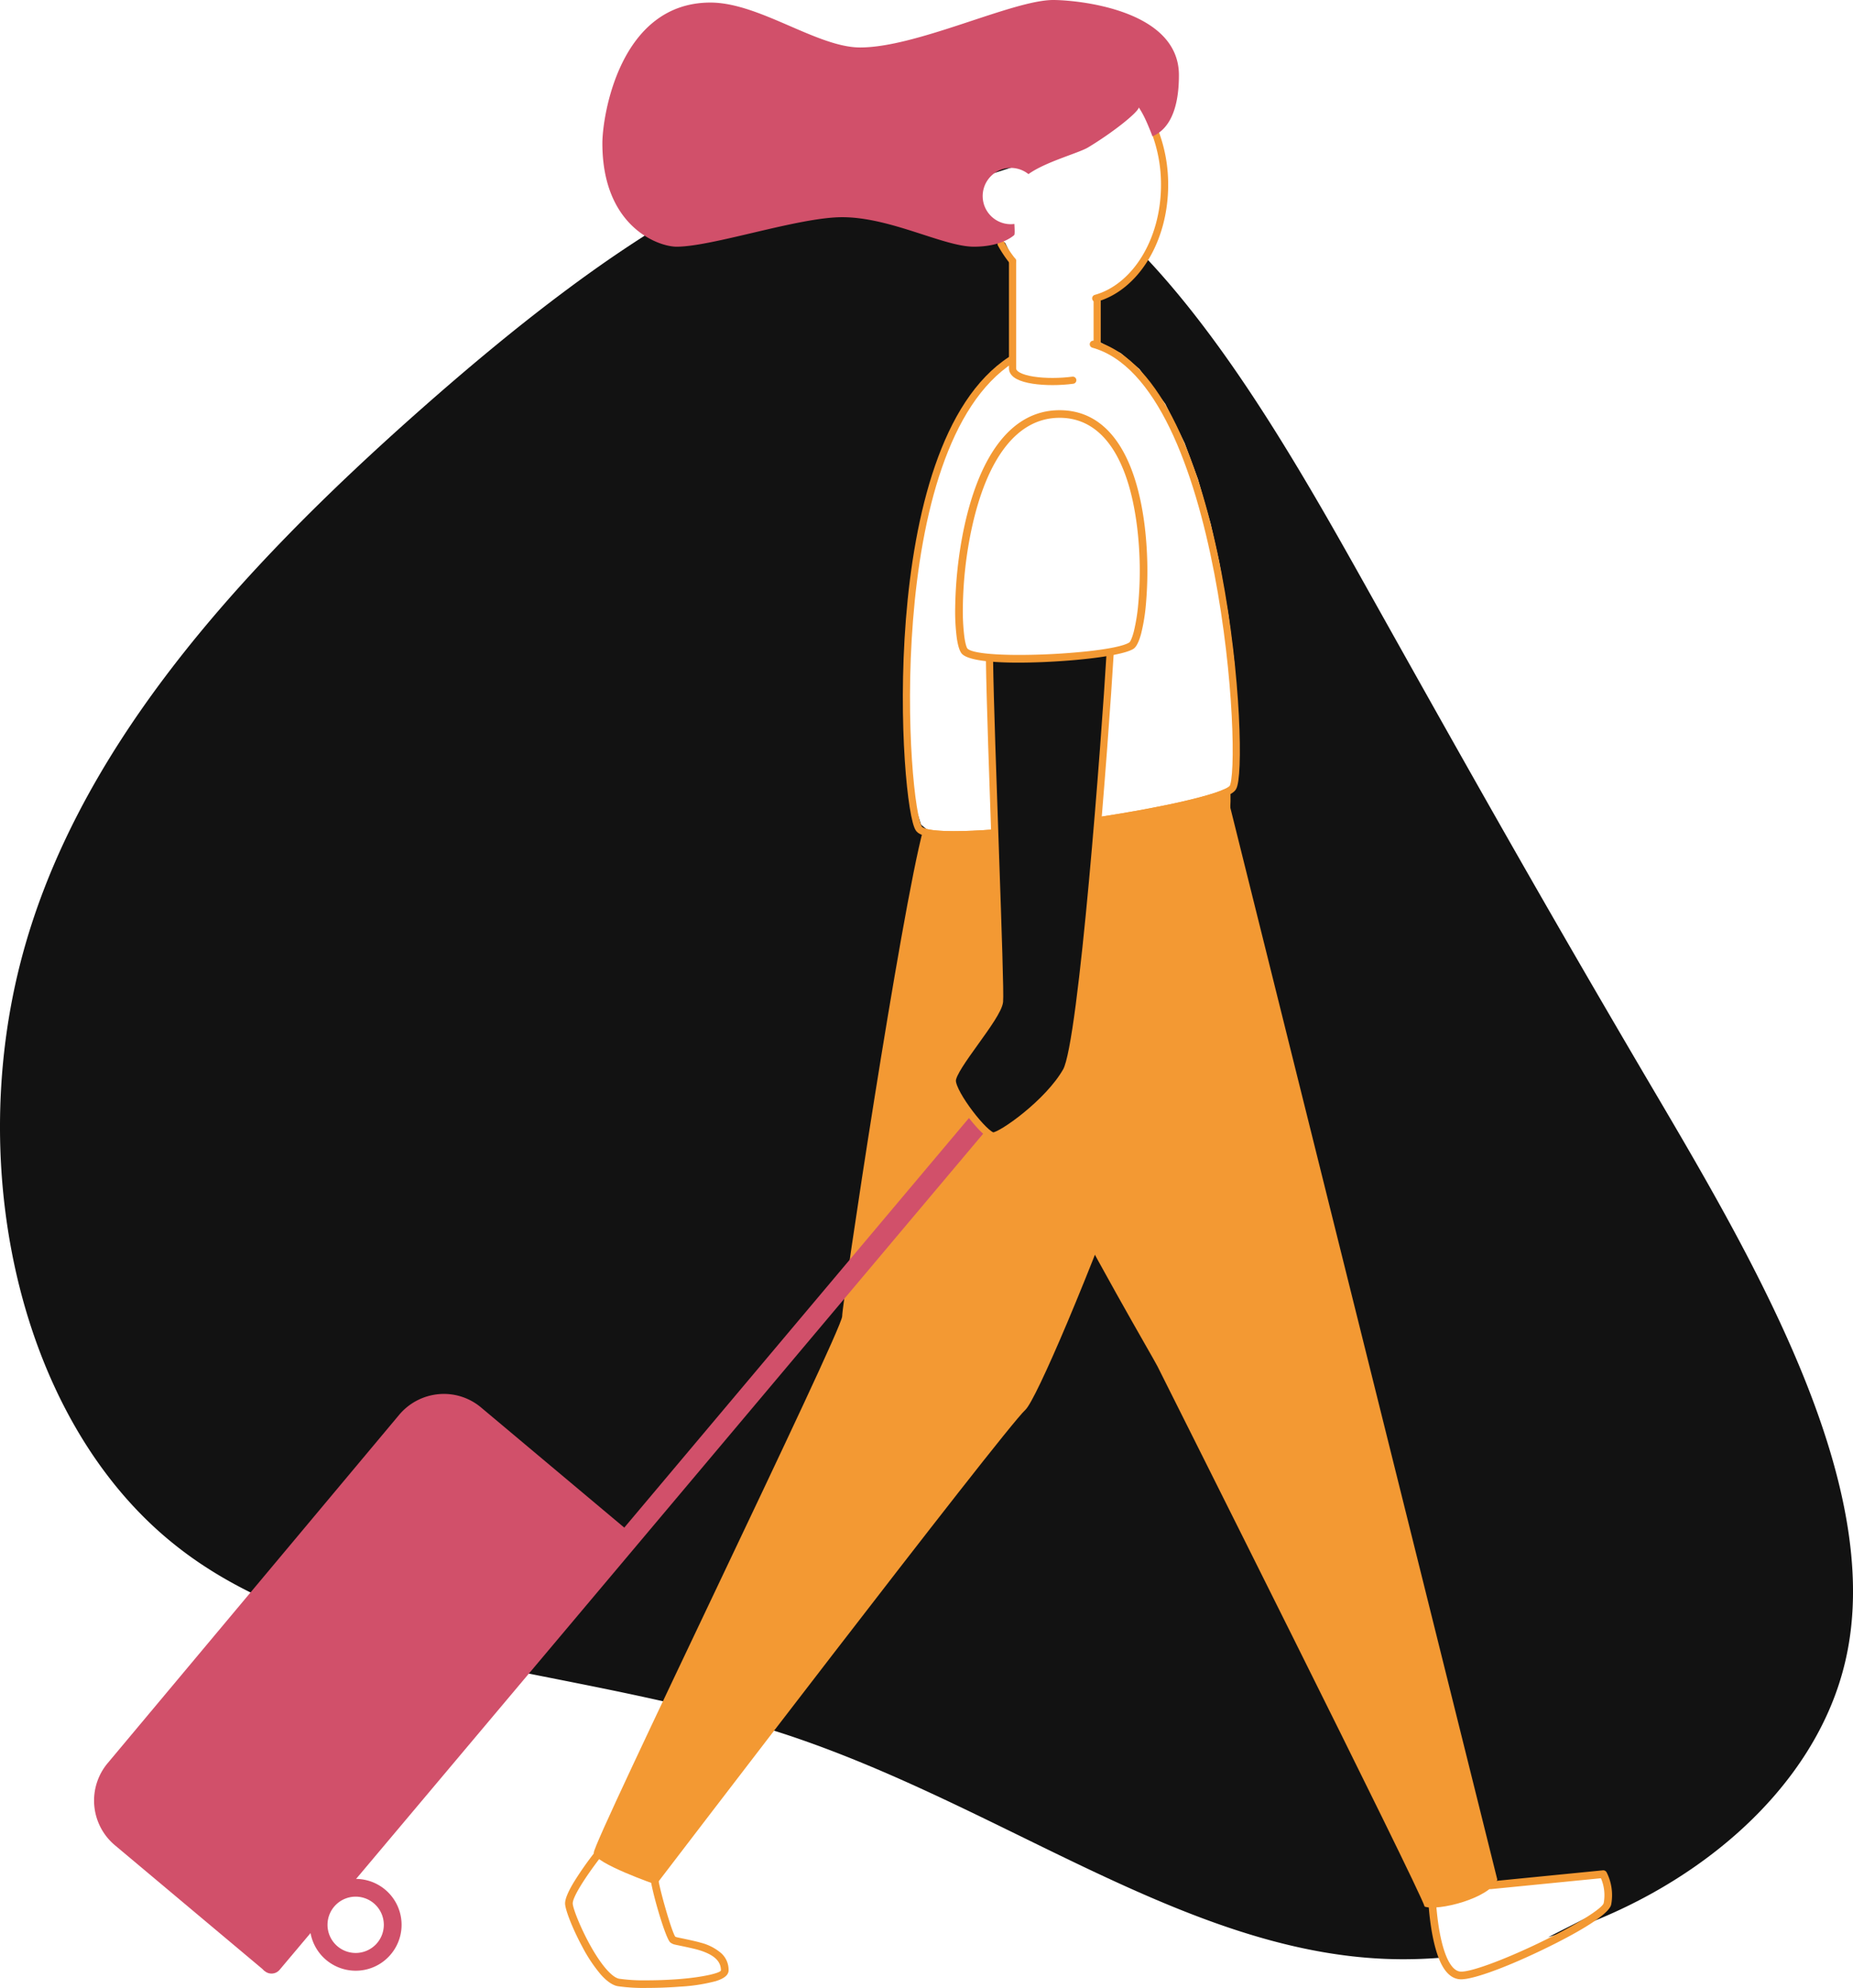<svg id="Vector_Travel" data-name="Vector/Travel" xmlns="http://www.w3.org/2000/svg" width="646" height="693" viewBox="0 0 646 693">
  <path id="Path" d="M573.63,327.189C537.744,266.1,514.03,224.027,479.368,162.1c-22.145-39.6-48.689-87.314-80.242-120.633L395.394,47.4l-5.749,5.381-7.6,3.722-.22,6.988.22,6.217.968,1.329,7.758,4.118,6.453,5.5,9.019,12.119L413,106.47l4.642,12.581,4.414,15.562,2.992,13.264,3.285,19.012,1.936,15.547,1.782,29.582L430.8,225.634l-39.677,24.759.733,85.325-56.513,31.843L326.694,324.9l13.28-49.775-16.227-33.494-2.625-2.121-2.31-7.267L317.2,209.676l-.55-22.33,1.569-29.362,2.2-15.18L323,130.848l3.967-13.947,5.067-14.314L338.4,91.664l4.818-6.364,7.5-7.091,2.61-1.145.279-33.927-3.212-6.526-11.564-5.138,4.612-18.124,13.646-4.4a89.979,89.979,0,0,0-16.257-6.115C282.316-12.687,210.822,38.065,146.58,94.821,82.492,151.5,25.671,214.235,6.943,288.329s.836,159.647,53.763,202c52.8,42.5,139.087,41.8,213.939,66.541C349.5,581.755,413.036,632.081,483,634.878a161.193,161.193,0,0,0,20-.462l-4.158-18.924,24.2-7.619,35.813-3.516,1.738,6.1-.337,4.4-2.838,3.487-17.716,8.985c49.95-15.107,93.441-51.229,103.736-96.739C657.7,468.243,609.516,388.144,573.63,327.189Z" transform="translate(0 48)" fill="#121212"/>
  <path id="Path-2" data-name="Path" d="M105.288,0C90.038,6.938,14.3,18.036.091,13.818c0,.316-.051.617-.066.941-1.65,46.414,78.216,179.974,81.522,186.6s91.435,182.216,93.114,188.287c4.4,1.661,22.582-2.756,25.339-9.386Z" transform="translate(322 275)" fill="#f39933"/>
  <path id="Path-3" data-name="Path" d="M114.9,14c-7.811,28.99-28.3,165.205-28.3,169.871C86.605,188.918-.336,367.2,0,370.9S21.733,382,21.733,382,142.774,223.532,150.482,216.463c7.393-6.789,74.7-174.235,71.4-216.463C208.995,7.061,126.706,19.2,114.9,14Z" transform="translate(207 275)" fill="#f39933"/>
  <path id="Path-4" data-name="Path" d="M60.8.006a1.329,1.329,0,0,1,1.316.726,17.627,17.627,0,0,1,1.578,11.228c-.691,3.209-10.3,9.2-23.945,15.764l-1.626.775c-12.406,5.863-23.436,9.842-27.285,9.477C6.3,37.546,3.5,32.423,1.707,24.192c-.524-2.4-.929-4.959-1.241-7.605-.117-.995-.216-1.958-.3-2.923L0,11.786A1.331,1.331,0,0,1,2.64,11.43l.025.217.057.7c.03.367.06.712.092,1.071.085.942.182,1.882.3,2.851.3,2.566.694,5.036,1.2,7.346l.19.84c1.549,6.612,3.827,10.587,6.589,10.849,3.268.31,14.675-3.861,27-9.755L38.6,25.3C50.965,19.354,60.679,13.3,61.083,11.426a14.91,14.91,0,0,0-.816-8.313l-.145-.345L21.783,6.559a1.333,1.333,0,0,1-1.435-1.068l-.02-.136a1.34,1.34,0,0,1,1.06-1.446l.135-.02Z" transform="translate(498 652)" fill="#f39933"/>
  <path id="Path-5" data-name="Path" d="M28.529,49h0a63.626,63.626,0,0,1-10.2-.606c-1.834-.351-3.843-1.754-5.97-4.17a52.549,52.549,0,0,1-6.288-9.441L5.867,34.4C2.632,28.378,0,21.7,0,19.521c0-1.537,1.034-4.033,3.074-7.418A116.129,116.129,0,0,1,10.64,1.34l.646-.829A1.342,1.342,0,0,1,12.738.06l.082.025L12.9.11l1.894.611.9.3c2.339.784,4.524,1.569,6.493,2.331,1.79.694,3.36,1.356,4.667,1.968,3.42,1.6,5.54,2.949,5.54,4.724l0,.136c.143,3.282,4.973,19.973,6.08,21.01h0a.741.741,0,0,1,.14.036c.094.029.236.073.414.122l.265.07c.021,0,5.649,1.143,7.628,1.71l.371.109a17.583,17.583,0,0,1,7.149,3.668A7.8,7.8,0,0,1,57,42.859c0,1.607-1.463,2.843-4.473,3.781a61.494,61.494,0,0,1-12.588,1.924l-.52.04C35.888,48.863,32.123,49,28.529,49ZM12.824,2.865l-.576.749c-2.708,3.536-5.038,6.869-6.74,9.64-1.857,3.025-2.839,5.192-2.839,6.267,0,1.585,2.514,8.048,5.755,14.006l.229.418c3.825,6.933,7.632,11.363,10.184,11.851a60.971,60.971,0,0,0,9.651.558c3.368,0,6.9-.122,10.226-.354l1.016-.075c8.356-.648,14.6-2.153,14.6-3.067,0-3.31-2.59-5.595-8.149-7.189-1.587-.455-5.736-1.318-7.446-1.667l-.042-.009-.308-.076a3.841,3.841,0,0,1-1.744-.806c-.957-.9-2.761-6.186-4.13-10.839-1.633-5.55-2.777-10.556-2.788-12.2v.009c0,.046,0,.069-.005.074h0c-.011,0-.025-.015-.044-.037l-.082-.09a4.928,4.928,0,0,0-.67-.551A22.029,22.029,0,0,0,25.711,7.71c-1.259-.589-2.773-1.226-4.5-1.9-1.925-.746-4.07-1.516-6.376-2.289l-.45-.15Z" transform="translate(197 644)" fill="#f39933"/>
  <path id="Path-6" data-name="Path" d="M65.156,0c46.221,12.879,53.337,147.987,48.581,154.647-4.99,7.027-103.372,21.72-109.312,14.326C-.858,162.4-9.976,35.5,36.574,5.39" transform="translate(316 120)" fill="none" stroke="#f39933" stroke-linecap="round" stroke-linejoin="round" stroke-miterlimit="10" stroke-width="2.5"/>
  <path id="Path-7" data-name="Path" d="M21,41.543c-8.878,1.189-21,.146-21-4.127V0" transform="translate(353 91)" fill="none" stroke="#f39933" stroke-linecap="round" stroke-linejoin="round" stroke-miterlimit="10" stroke-width="2.5"/>
  <path id="Path-8" data-name="Path" d="M.5,0V15" transform="translate(382 105)" fill="none" stroke="#f39933" stroke-linecap="round" stroke-linejoin="round" stroke-miterlimit="10" stroke-width="2.5"/>
  <path id="Path-9" data-name="Path" d="M4,6A42.83,42.83,0,0,1,0,0" transform="translate(349 85)" fill="none" stroke="#f39933" stroke-linecap="round" stroke-linejoin="round" stroke-miterlimit="10" stroke-width="2.5"/>
  <path id="Path-10" data-name="Path" d="M20.673,0A51.519,51.519,0,0,1,24,18.46C24,37.947,13.7,54.2,0,58" transform="translate(382 46)" fill="none" stroke="#f39933" stroke-linecap="round" stroke-linejoin="round" stroke-miterlimit="10" stroke-width="2.5"/>
  <path id="Path-11" data-name="Path" d="M266.527,1.305a3.675,3.675,0,0,1,5.162-.454,3.637,3.637,0,0,1,.589,4.971l-.133.168L6.473,321.695a3.675,3.675,0,0,1-5.162.454,3.637,3.637,0,0,1-.589-4.971l.133-.168Z" transform="translate(91 365)" fill="#d1506a"/>
  <path id="Path-12" data-name="Path" d="M55,0c-1.61,27.688-9.645,135.466-15.247,145.341C33.543,156.356,17.079,168,14.282,168S0,153.315,0,148.725s15.84-22.031,16.456-27.542C17,116.417,13.347,29.9,12.962,2.09" transform="translate(332 228)" fill="#121212" stroke="#f39933" stroke-linecap="round" stroke-linejoin="round" stroke-miterlimit="10" stroke-width="2.5"/>
  <path id="Path-13" data-name="Path" d="M21.984,88C11.159,88,4.392,86.96,2.415,84.992c-.8-.8-1.443-2.734-1.857-5.6A71.917,71.917,0,0,1,0,68.927,146.527,146.527,0,0,1,2.943,41.656l.238-1.113c2.788-12.769,6.946-22.729,12.357-29.6C21.25,3.68,28.272,0,36.408,0,44.57,0,51.285,3.646,56.366,10.838c4.812,6.81,8.062,16.633,9.66,29.195a132.1,132.1,0,0,1,.48,27.472,64.441,64.441,0,0,1-1.679,10.378c-.755,2.809-1.667,4.635-2.638,5.278-1.52,1.007-5.285,1.982-10.888,2.82-5.366.8-12.188,1.427-19.211,1.761L30.9,87.8C27.728,87.931,24.729,88,21.984,88ZM36.408,2.65c-7.362,0-13.765,3.466-19.033,10.3C12.337,19.489,8.438,28.961,5.786,41.1A138.8,138.8,0,0,0,2.672,69.036a73.1,73.1,0,0,0,.511,9.858c.338,2.488.8,3.915,1.118,4.226,1.4,1.393,7.981,2.193,18.057,2.193a231.034,231.034,0,0,0,23.383-1.224c7.871-.84,13.188-1.953,14.969-3.134.307-.2.867-1.3,1.426-3.284l.149-.555a64.229,64.229,0,0,0,1.529-9.479,126.272,126.272,0,0,0-.434-27.273c-1.512-11.89-4.524-21.175-8.95-27.6C49.8,6.053,43.741,2.65,36.408,2.65Z" transform="translate(333 143)" fill="#f39933"/>
  <path id="Path-14" data-name="Path" d="M20.41.094,178.656,0a20.4,20.4,0,0,1,14.391,5.913A20.122,20.122,0,0,1,199,20.2l-.041,68.226L0,88.549.041,20.323A20.316,20.316,0,0,1,20.41.094Z" transform="translate(24.39 630.187) rotate(-50.04)" fill="#d1506a"/>
  <path id="Oval" d="M16,32A16,16,0,0,1,4.686,4.687,16,16,0,1,1,27.314,27.314,15.9,15.9,0,0,1,16,32ZM16,6.186A9.814,9.814,0,1,0,25.808,16,9.822,9.822,0,0,0,16,6.186Z" transform="translate(108 655)" fill="#d1506a"/>
  <path id="Path-15" data-name="Path" d="M157.18,0c-14.159,0-47.44,16.548-67.3,16.548C74.9,16.548,54.717.895,37.689.895,5.919.895,0,40.691,0,49.936,0,78.981,19.443,86,25.873,86,38.419,86,68.365,75.715,83.6,75.715,100.5,75.715,118.958,86,129.511,86c9.065,0,13.137-3.273,14.028-4.015.277-.233.212-1.818.088-3.921a8.969,8.969,0,0,1-1.263.095A9.812,9.812,0,1,1,148.546,60.7c5.934-4.292,17.516-7.325,20.815-9.325,8.7-5.245,17.29-12.126,17.67-13.915,1.153,1.862,2.19,3.426,4.751,10.053C195.869,45.79,201,40.894,201,26.2,201,3.062,164.96,0,157.18,0Z" transform="translate(210)" fill="#d1506a"/>
</svg>
